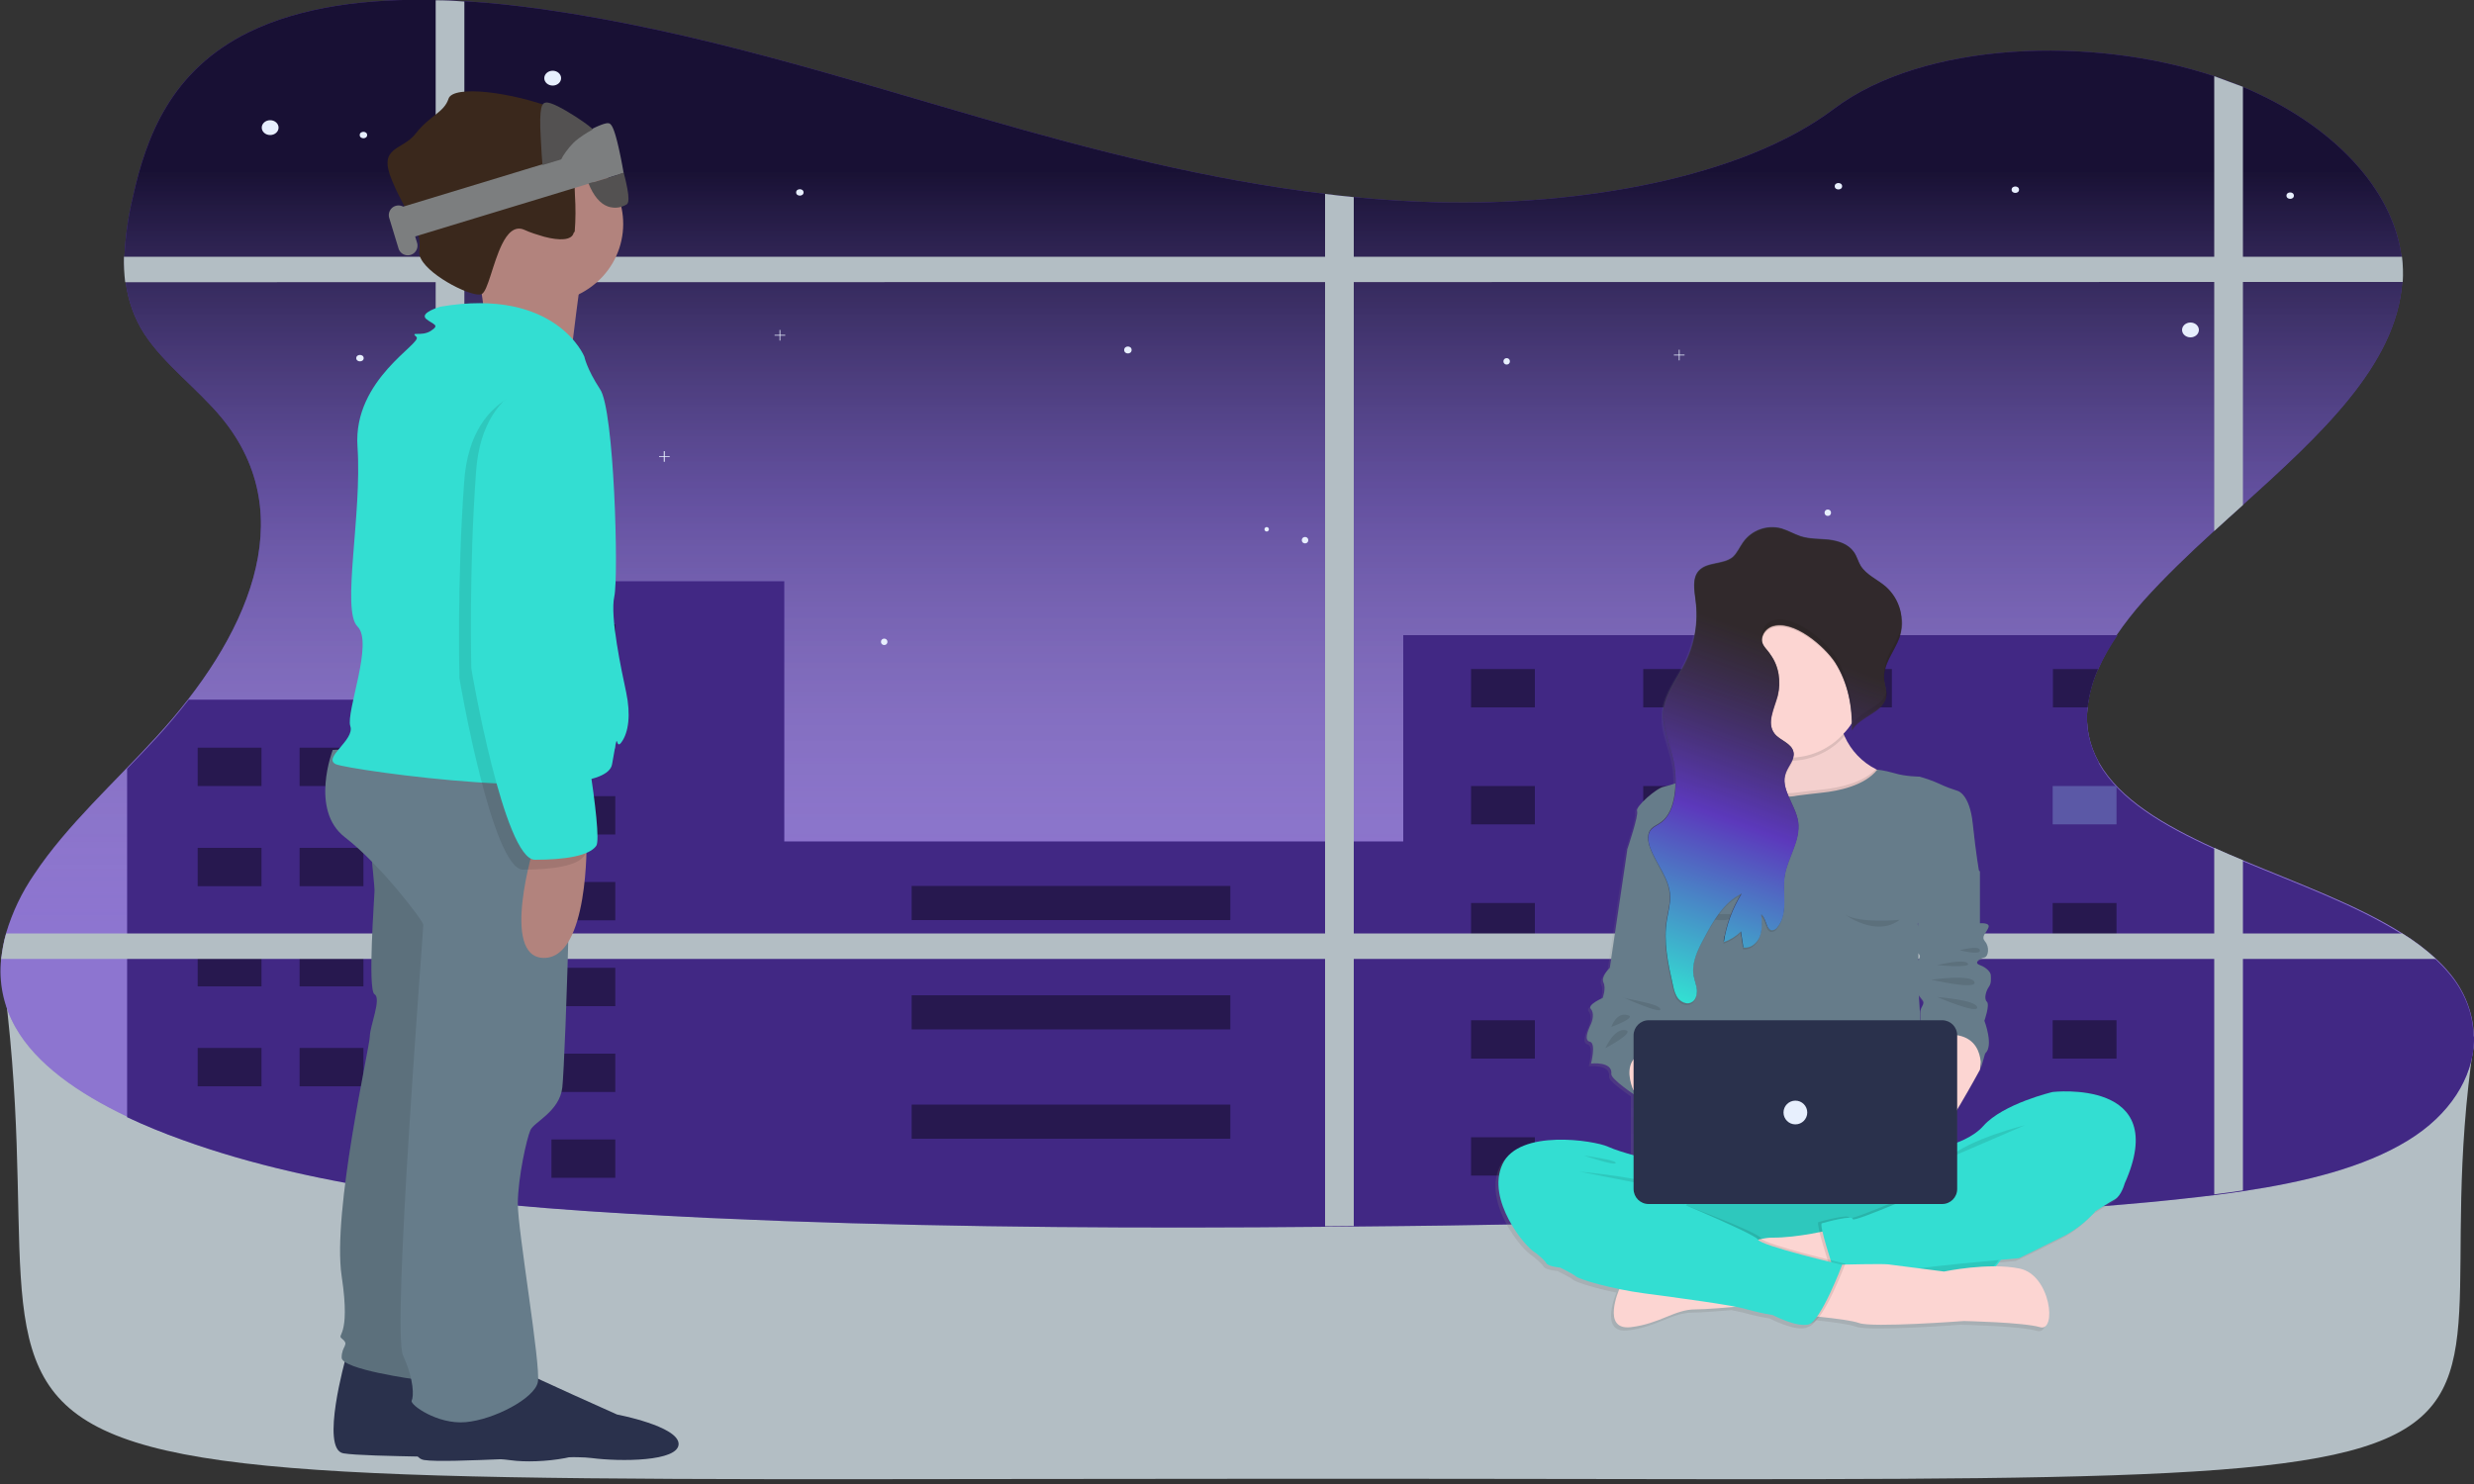 <svg xmlns="http://www.w3.org/2000/svg" viewBox="0 0 1000 600"><rect x="0" y="0" width="1000" height="600" fill="#333333" stroke="none"/><style>.st0{fill:#b3bec4}.st1{fill:#5c39bc}.st3{fill:#e7effd}.st5{opacity:.4;enable-background:new}.st6{fill:#5b58a6}.st8{fill:#33ded2}.st9{opacity:.1;enable-background:new}.st10{fill:#fcd5d2}.st12{fill:#667c8a}.st13{fill:#2a314c}.st17{fill:#b2837d}</style><g id="_x30_8eab577-e723-4d12-b868-9f4caa103b0f"><path class="st0" d="M1000 421.4c-28.7 192.8 98.9 175.9-496.7 176.5-597.8 0-471.2 13.5-502.7-207.7-7.3-36.9 226.8 71.1 502.7 71.1s498.1-77.6 496.7-39.9z"/><path class="st1" d="M1000 419.5v1.4c-.6 14.8-9.9 29.5-26.7 39.9-17.9 11-41.9 16.8-66.6 20.5-3.9.6-7.7 1.1-11.6 1.6-2 .2-3.9.5-5.9.7-54.9 6.4-111 7.6-166.7 8.8-58.4 1.3-116.8 2.6-175.1 3.2l-11.6.1c-88.6.9-177.2.1-265.5-4.3-27.4-1.4-55.1-3.2-82.3-6.3-3.9-.4-7.7-.9-11.6-1.4-36-4.6-71-11.7-102.9-23.1-7.5-2.7-14.9-5.7-22-9.1-20-9.5-36.9-21.4-45.2-36.1-4.9-8.6-6.9-18.3-5.8-27.9.4-3.5 1-6.9 2-10.3 2.5-8.4 6.3-16.4 11.4-23.8 13-19.6 32.6-37.2 49.4-55.6 36-39.2 59.4-88.8 26.2-129-9.5-11.5-23.3-21.7-31.1-33.7-4.2-6.5-6.7-13.7-7.6-21.2-.4-3.4-.6-6.9-.5-10.3.4-8.1 1.5-16.1 3.4-23.9 5.4-24.6 15.5-51.2 46.7-66.6C121.7 2.6 148.8-.7 176.4 0c3.9.1 7.7.2 11.6.5 10.6.6 21 1.8 31.2 3.2 62.6 8.9 120.3 27.5 178.5 44.3 44.4 12.8 90.4 24.7 138.1 30.4 3.9.5 7.7.9 11.6 1.3 11.2 1.1 22.5 1.8 33.8 2.1 56.6 1.4 122.6-9.5 160.1-37.8C777.6 16.6 845.7 14.4 895 30.8l.7.2c3.7 1.3 7.3 2.6 10.8 4.1 36.4 15.2 60.8 41.4 64.2 68.7.4 3.4.5 6.8.3 10.2v.1c-2.4 33.6-33.2 61.8-64.5 90.1-3.9 3.5-7.8 7-11.6 10.5-10.2 9.3-20 18.7-28.6 28.3-3.9 4.4-7.5 9-10.7 13.7-3 4.4-5.5 9-7.6 13.8-2.2 5-3.6 10.2-4.2 15.5-.9 7.6.7 15.3 4.5 22.1l.1.2c8.4 14.8 26.1 25.2 46.5 34.5 3.8 1.7 7.7 3.4 11.6 5 22.2 9.3 46.2 18 64.4 29.5 4.9 3 9.5 6.5 13.7 10.3 1.7 1.6 3.3 3.2 4.8 5 6.6 7.5 10.3 16.7 10.5 26.2.1.3.1.5.1.7z"/><linearGradient id="SVGID_1_" gradientUnits="userSpaceOnUse" x1="545.213" y1="1283.858" x2="545.213" y2="787.74" gradientTransform="translate(-45.11 -787.83)"><stop offset=".245" stop-color="#fff" stop-opacity=".3"/><stop offset=".594" stop-color="#68608c" stop-opacity=".6"/><stop offset=".862" stop-color="#070611" stop-opacity=".8"/></linearGradient><path d="M1000 419.5v1.4c-.6 14.8-9.9 29.5-26.7 39.9-17.9 11-41.9 16.8-66.6 20.5-3.9.6-7.7 1.1-11.6 1.6-2 .2-3.9.5-5.9.7-54.9 6.4-111 7.6-166.7 8.8-58.4 1.3-116.8 2.6-175.1 3.2l-11.6.1c-88.6.9-177.2.1-265.5-4.3-27.4-1.4-55.1-3.2-82.3-6.3-3.9-.4-7.7-.9-11.6-1.4-36-4.6-71-11.7-102.9-23.1-7.5-2.7-14.9-5.7-22-9.1-20-9.5-36.9-21.4-45.2-36.1-4.9-8.6-6.9-18.3-5.8-27.9.4-3.5 1-6.9 2-10.3 2.5-8.4 6.3-16.4 11.4-23.8 13-19.6 32.6-37.2 49.4-55.6 36-39.2 59.4-88.8 26.2-129-9.5-11.5-23.3-21.7-31.1-33.7-4.2-6.5-6.7-13.7-7.6-21.2-.4-3.4-.6-6.9-.5-10.3.4-8.1 1.5-16.1 3.4-23.9 5.4-24.6 15.5-51.2 46.7-66.6C121.7 2.6 148.8-.7 176.4 0c3.9.1 7.7.2 11.6.5 10.6.6 21 1.8 31.2 3.2 62.6 8.9 120.3 27.5 178.5 44.3 44.4 12.8 90.4 24.7 138.1 30.4 3.9.5 7.7.9 11.6 1.3 11.2 1.1 22.5 1.8 33.8 2.1 56.6 1.4 122.6-9.5 160.1-37.8C777.6 16.6 845.7 14.4 895 30.8l.7.2c3.7 1.3 7.3 2.6 10.8 4.1 36.4 15.2 60.8 41.4 64.2 68.7.4 3.4.5 6.8.3 10.2v.1c-2.4 33.6-33.2 61.8-64.5 90.1-3.9 3.5-7.8 7-11.6 10.5-10.2 9.3-20 18.7-28.6 28.3-3.9 4.4-7.5 9-10.7 13.7-3 4.4-5.5 9-7.6 13.8-2.2 5-3.6 10.2-4.2 15.5-.9 7.6.7 15.3 4.5 22.1l.1.2c8.4 14.8 26.1 25.2 46.5 34.5 3.8 1.7 7.7 3.4 11.6 5 22.2 9.3 46.2 18 64.4 29.5 4.9 3 9.5 6.5 13.7 10.3 1.7 1.6 3.3 3.2 4.8 5 6.6 7.5 10.3 16.7 10.5 26.2.1.3.1.5.1.7z" fill="url(#SVGID_1_)"/><path class="st0" d="M906.6 35.1v169.1c-3.9 3.5-7.8 7-11.6 10.5V30.8l11.6 4.3z"/><path class="st0" d="M971.2 114l-920.6.1c-.4-3.4-.6-6.9-.5-10.3h920.8c.4 3.4.5 6.8.3 10.2z"/><ellipse class="st3" cx="223.4" cy="31.6" rx="3.4" ry="3"/><ellipse class="st3" cx="109.2" cy="51.6" rx="3.4" ry="3"/><ellipse class="st3" cx="455.9" cy="141.5" rx="1.5" ry="1.4"/><ellipse class="st3" cx="146.9" cy="54.6" rx="1.5" ry="1.3"/><ellipse class="st3" cx="145.5" cy="144.8" rx="1.5" ry="1.3"/><ellipse class="st3" cx="814.6" cy="76.7" rx="1.5" ry="1.3"/><ellipse class="st3" cx="323.3" cy="77.8" rx="1.5" ry="1.3"/><ellipse class="st3" cx="743.1" cy="75.3" rx="1.5" ry="1.3"/><ellipse class="st3" cx="925.7" cy="79.1" rx="1.5" ry="1.3"/><path class="st1" d="M1000 419.5v1.4c-.5 14.9-9.7 29.8-26.7 40.2-17.9 11-41.9 16.8-66.6 20.5-3.9.6-7.7 1.1-11.6 1.6-2 .2-3.9.5-5.9.7-13.5 1.6-27.1 2.8-40.7 3.9-18.3 1.4-36.7 2.3-55.1 3-23.6.9-47.3 1.4-70.9 2-46.2 1-92.5 2-138.8 2.7l-16.4.2-20 .2-11.6.1c-73 .7-145.9.3-218.6-2.3-4.8-.2-9.7-.4-14.5-.6-10.8-.4-21.6-.9-32.4-1.5-21.7-1.1-43.5-2.5-65.1-4.5-5.7-.5-11.4-1.1-17.1-1.8-3.9-.4-7.7-.9-11.6-1.4-4.3-.5-8.6-1.1-12.8-1.7-31.5-4.6-62-11.2-90.1-21.4-7.5-2.7-14.9-5.7-22.1-9.1V310.8c4-4.1 8-8.3 11.8-12.4 4.6-5 9-10.2 13.1-15.5h87.2V235H317v105.2h250.2v-83.4h288.7c-2.9 4.3-5.5 8.7-7.6 13.4v.4h-.3c-2.2 5-3.6 10.2-4.2 15.5-.9 7.6.7 15.3 4.5 22.1v.3l.1.2c8.4 14.8 26.1 25.2 46.5 34.5 3.8 1.7 7.7 3.4 11.6 5 22 9.2 45.7 17.8 63.8 29.2l.5.3c4.8 2.9 9.2 6.3 13.3 9.9.1.1.3.2.4.3 1.7 1.6 3.3 3.2 4.8 5 6.6 7.4 10.3 16.5 10.5 25.9.2.3.2.5.2.7z"/><path d="M1000 419.5v1.4c-.5 14.9-9.7 29.8-26.7 40.2-17.9 11-41.9 16.8-66.6 20.5-3.9.6-7.7 1.1-11.6 1.6-2 .2-3.9.5-5.9.7-13.5 1.6-27.1 2.8-40.7 3.9-18.3 1.4-36.7 2.3-55.1 3-23.6.9-47.3 1.4-70.9 2-46.2 1-92.5 2-138.8 2.7l-16.4.2-20 .2-11.6.1c-73 .7-145.9.3-218.6-2.3-4.8-.2-9.7-.4-14.5-.6-10.8-.4-21.6-.9-32.4-1.5-21.7-1.1-43.5-2.5-65.1-4.5-5.7-.5-11.4-1.1-17.1-1.8-3.9-.4-7.7-.9-11.6-1.4-4.3-.5-8.6-1.1-12.8-1.7-31.5-4.6-62-11.2-90.1-21.4-7.5-2.7-14.9-5.7-22.1-9.1V310.8c4-4.1 8-8.3 11.8-12.4 4.6-5 9-10.2 13.1-15.5h87.2V235H317v105.2h250.2v-83.4h288.7c-2.9 4.3-5.5 8.7-7.6 13.4v.4h-.3c-2.2 5-3.6 10.2-4.2 15.5-.9 7.6.7 15.3 4.5 22.1v.3l.1.2c8.4 14.8 26.1 25.2 46.5 34.5 3.8 1.7 7.7 3.4 11.6 5 22 9.2 45.7 17.8 63.8 29.2l.5.3c4.8 2.9 9.2 6.3 13.3 9.9.1.1.3.2.4.3 1.7 1.6 3.3 3.2 4.8 5 6.6 7.4 10.3 16.5 10.5 25.9.2.3.2.5.2.7z" opacity=".3"/><path class="st5" d="M79.9 302.3h25.8v15.5H79.9zm41.2 0h25.8v15.5h-25.8zm473.5-31.8h25.8V286h-25.8zm69.6 0H690V286h-25.8zm74.7 0h25.8V286h-25.8zm-144.3 47.3h25.8v15.5h-25.8zm69.6 0H690v15.5h-25.8z"/><path class="st6" d="M738.9 317.8h25.8v15.5h-25.8z"/><path class="st5" d="M594.6 365.1h25.8v15.5h-25.8zm69.6 0H690v15.5h-25.8zm74.7 0h25.8v15.5h-25.8zm-144.3 47.4h25.8V428h-25.8zm69.6 0H690V428h-25.8zm74.7 0h25.8V428h-25.8zm-144.3 47.3h25.8v15.5h-25.8zm69.6 0H690v15.5h-25.8zm74.7 0h25.8v15.5h-25.8zm109.2-189.3c-2.2 5-3.6 10.2-4.2 15.5h-14.1v-15.5h18.3z"/><path class="st6" d="M829.7 317.8h25.8v15.5h-25.8z"/><path class="st5" d="M829.7 365.1h25.8v15.5h-25.8zm0 47.4h25.8V428h-25.8zm0 47.3h25.8v15.5h-25.8zM222.9 252.4h25.8v15.5h-25.8z"/><path class="st6" d="M222.9 287.1h25.8v15.5h-25.8z"/><path class="st5" d="M222.9 321.9h25.8v15.5h-25.8zm0 34.7h25.8v15.5h-25.8zm0 34.7h25.8v15.5h-25.8zm0 34.7h25.8v15.5h-25.8zm0 34.7h25.8v15.5h-25.8zm-143-117.9h25.8v15.5H79.9zm41.2 0h25.8v15.5h-25.8zm-41.2 40.5h25.8v15.5H79.9zm41.2 0h25.8v15.5h-25.8zm-41.2 40.4h25.8v15.5H79.9zm41.2 0h25.8v15.5h-25.8zm247.4-65.5h128.8V372H368.5zm0 44.2h128.8v13.8H368.5zm0 44.2h128.8v13.8H368.5z"/><path class="st0" d="M187.7.6v484.6c-3.9-.4-7.7-.9-11.6-1.4V.1c3.9 0 7.8.2 11.6.5zm359.5 79.1v416l-11.6.1V78.4c3.8.5 7.7.9 11.6 1.3z"/><path class="st0" d="M984.6 387.7H.5c.4-3.5 1-6.9 2-10.3H971c4.9 3 9.5 6.5 13.6 10.3z"/><path class="st0" d="M895 342.8c3.8 1.7 7.7 3.4 11.6 5v133.5c-3.9.6-7.7 1.1-11.6 1.6V342.8z"/><path class="st3" d="M270.7 184.4h-2v-2h-.4v2h-1.9v.3h1.9v2h.4v-2h2zm410.2-41h-2v-2h-.3v2h-2v.3h2v2h.3v-2h2zm-363.5-8h-2v-2h-.3v2h-2v.3h2v2h.3v-2h2z"/><circle class="st3" cx="357.4" cy="259.5" r="1.3"/><circle class="st3" cx="609" cy="146.1" r="1.3"/><circle class="st3" cx="738.8" cy="207.3" r="1.3"/><circle class="st3" cx="527.5" cy="218.4" r="1.3"/><linearGradient id="SVGID_2_" gradientUnits="userSpaceOnUse" x1="778.698" y1="1325.326" x2="778.698" y2="1000.538" gradientTransform="translate(-45.11 -787.83)"><stop offset="0" stop-color="gray" stop-opacity=".25"/><stop offset=".54" stop-color="gray" stop-opacity=".12"/><stop offset="1" stop-color="gray" stop-opacity=".1"/></linearGradient><path d="M829.7 442s-20 4.8-28 13.9c-2.6 3-6.5 5.2-10.7 6.7V449c4.6-7.6 9.2-16.2 9.2-16.2.3-.4 1.8-6.3 1.8-6.3 3.8-2.9-.3-13.2-.3-13.2s2.4-6.5 1-7.7c-1.3-1.3-.3-4.6.8-6 1-1.4.8-3.4.8-4.6s-1.7-3.1-4.4-4.2c-2.7-1 .3-2.7 1.8-3.1 1.7-.4 2.1-4.4.3-6.5s.3-3.4 1.3-5.6c1-2.4-3.4-1.8-3.4-1.8v-21.2s-1.3-6.9-2.5-19.1c-1.3-12.2-6-13.3-6-13.3-2.6-.8-5.1-1.8-7.5-2.9-2.6-1.2-5.2-2.2-8-2.9 0 0-5.6 0-10.2-1.4s-6.9-1.4-6.9-1.4l-.8-.4c-5.6-2.9-10.1-7.6-12.7-13.3-.1-.3-.3-.5-.4-.9 1.3-1.3 2.4-2.9 3.4-4.4v2.6c3.3-5.9 12.9-7.2 13.9-13.9v-1.6c-.1-1.8-.8-3.7-.9-5.6v-1.6c.4-5.2 4.3-9.7 6.1-14.8.5-1.3.8-2.7.9-4.2 0-.4.1-.9.1-1.3V251c-.1-5.4-2.5-10.6-6.5-14.1-3.3-2.9-7.7-4.7-10.1-8.4-1-1.7-1.6-3.8-2.7-5.5-2.2-3.1-6.3-4.4-10.1-5-3.8-.5-7.8-.3-11.5-1.4-2.6-.8-5-2.4-7.6-3.1-5.9-1.6-12 .7-15.6 5.6-1.4 2-2.4 4.4-4.2 6-3.8 3.3-10.3 1.8-13.7 5.5-1.8 2.1-2.1 4.8-1.8 7.6v1.5c.1 1 .3 2 .4 3v.4l.1.9v2.2c.4 7.7-1.3 15.4-4.8 22.4-3.1 6.1-7.8 11.8-8.6 18.7-.1 1.2-.1 2.2-.1 3.4v1.1c0 .3 0 .5.1.7v.4c0 .3.1.7.1.9v.3c.8 4.7 2.7 9.3 3.7 14 .4 1.7.7 3.5.8 5.4 0 .5 0 1.2.1 1.7v2.4c-1.6.7-3.3 1-4.8 1.4-2.9.4-11.5 8-10.8 9.8.7 2-3.8 15-3.9 15.4l-7.1 48.1s-3.7 3.5-2.6 5.9c1.2 2.4-.3 6.3-.3 6.3s-6.3 2.7-4.8 4.4c1.4 1.7.8 4.8-.3 6.9-.9 2.1-2.5 5.9 0 6.5 2.5.7.4 8.8.4 8.8s8.8-1 8.2 4.2c-.3 1.7 6.1 6.1 8.8 8v25c-3.5-1-7.7-2.2-10.5-3.5-5.5-2.5-35.9-7.3-42.6 7.1-6.7 14.5 9.2 33.7 13.2 35.8 0 0 3.8 2.9 4.6 4.4.8 1.4 5.6 1.8 5.6 1.8s5 2.4 6.3 3.5c.9.9 8.5 3.4 17.6 5.2 0 0-7.3 16.7 4.6 15.3 11.9-1.4 17.8-7.2 26.1-7.2 3.4 0 9.5-.5 15.8-1 1.6.3 3.1.7 4.7 1 3.5 1 7.2 1.8 10.8 2.4 0 0 9.4 5 14.4 3.8.4-.1.8-.3 1.2-.5h.1c.9-.3 2-1.2 3-2.6 6.3.7 13.5 1.6 16.1 2.6 5.2 2 42.4-.8 42.4-.8s24.1.5 30.8 2.5c6.8 2 4.4-21-8.2-23.7-3.4-.7-6.8-1-10.3-1 .9-.9 1.7-1.8 2.4-2.9 4.6-.4 7.6-.7 7.6-.7s12.2-5.9 19-9.4c4.4-2.4 8.4-5.5 11.6-9.2 0 0 6-3.8 8.5-5.2 2.5-1.4 3.8-6.3 3.8-6.3 20.1-43.5-28.1-37.7-28.1-37.7zm-54.2-53.6v-2.1c.6.4.5 1.1 0 2.1zm.1 14.7c.5.7 1 1.3 1.3 1.7 1.3 1.7-1 2.6-.9 5.5 0 .7.1 1.6.1 2.5-.1-4-.4-7.6-.5-9.7z" fill="url(#SVGID_2_)"/><path class="st8" d="M667 468.8s-11.6-2.7-17.1-5.2-35.9-7.3-42.6 7.1c-6.7 14.4 9.2 33.6 13.2 35.7s42.6-26.5 42.6-26.5l30.5 12.8 5.9-20-32.5-3.9z"/><path class="st8" d="M701.3 472.7h89.5c11.9 0 21.6 9.7 21.6 21.6v3.1c0 11.9-9.7 21.6-21.6 21.6h-89.5c-11.9 0-21.6-9.7-21.6-21.6v-3.1c.2-12 9.7-21.6 21.6-21.6z"/><path class="st9" d="M812.4 495.8c0 4.6-1.3 9-3.8 12.8-.9 1.3-1.8 2.5-2.9 3.5-4.3 4.3-10.2 6.8-16.3 6.8H703c-12.7 0-23-10.3-23-23s10.3-23 23-23h86.4c12.7-.2 23 10.1 23 22.9z"/><path class="st10" d="M740.3 497.1s-13.3 3.4-24.2 3.3c-10.8-.1-61.6 20.9-61.6 20.9s-7.3 16.6 4.6 15.3c11.9-1.4 17.8-7.2 26.1-7.2 8.4 0 34.9-2.9 34.9-2.9l25.5-18.8-5.3-10.6z"/><path d="M748.5 340l-23.8 4.7-1.6.3s-18.8-5-19.5-5.5c-.7-.4-17.8-23.5-17.8-23.5s8.6.1 15.4-3.8c.3-.1.5-.3.8-.4 3-1.8 5.2-4.6 6.4-7.8.1-.4.3-.7.4-1 .8-2.7.8-6.1-.3-10.3-2.4-9.7 3-12.4 10.2-12.2 10.3.4 24.3 6.8 24.3 6.8.1 3.3.9 6.5 2.2 9.5.1.3.3.5.4.9 2.6 5.8 7.1 10.5 12.7 13.3l.8.4c.8.4 1.6.7 2.4 1 18.1 6.7-13 27.6-13 27.6z" fill="#f4d0ce"/><path class="st9" d="M745.7 297.5c-9.3 10.6-24.8 13.2-37.1 6.4 1-3 1.2-6.7.1-11.4-5.6-23.8 34.5-5.5 34.5-5.5.1 3.7 1 7.2 2.5 10.5z"/><path class="st10" d="M753.2 276.3c0 5.6-1.6 11.1-4.6 15.9-.9 1.6-2.1 3-3.4 4.4-5.2 5.8-12.5 9.3-20.4 9.7H723c-16.6 0-30.1-13.5-30.1-30.1s13.5-30.1 30.1-30.1c16.8.2 30.2 13.6 30.2 30.2z"/><path class="st9" d="M748.5 340l-23.8 4.7-1.6.3s-18.8-5-19.5-5.5c-.7-.4-17.8-23.5-17.8-23.5s8.6.1 15.4-3.8c.3-.1.5-.3.8-.4 2.2 2.4 9.3 8.9 20.4 8.9 1.4 0 2.9-.1 4.3-.3 3.4-.5 6.8-.8 10.1-1.2 6.4-.7 16.3-2.6 21.6-8.4l.8.4c.8.4 1.6.7 2.4 1 18 6.9-13.1 27.8-13.1 27.8z"/><path class="st12" d="M775.5 400.9c.3 4.6 3.5 56.3 3.5 56.3H674.8l.7-32.5.5-26 .1-8.5.8-29.7-3-2.6-16.1-14.6c.1-.4 4.6-13.6 3.9-15.4-.7-1.8 8-9.4 10.8-9.8 1.7-.4 3.3-.9 4.8-1.4 5-1.7 11.5-4.3 12.2-3.9 1 .5 11.2-.4 11.6-.4 0 0 7.6 9.8 21 9.7 1.4 0 2.9-.1 4.2-.4 3.4-.5 6.8-.8 10.1-1.2 6.8-.7 17.4-2.9 22.4-9.3 0 0 2.4.1 6.9 1.4 4.6 1.4 10.2 1.4 10.2 1.4 2.7.8 5.4 1.7 8 2.9 2.5 1.2 5 2.1 7.5 2.9 0 0 4.8 1.3 6 13.3 1.3 12.2 2.5 19 2.5 19l-24.8 21.4c.4.2.2 22.8.4 27.4z"/><path class="st10" d="M657.8 437l3.7 5.9 13.6 4.8 9.4-17.1-8.6-5.9-13.9-5.5-8 4.7z"/><path class="st8" d="M774.4 465.7s19.3-1.4 27.3-10.5c8-9 28-13.7 28-13.7s48.2-5.6 29.1 37c0 0-1.3 4.8-3.8 6.3-2.5 1.4-8.5 5.2-8.5 5.2l-74.1-6.4 2-17.9z"/><path class="st9" d="M812.4 495.8c0 4.6-1.3 9-3.8 12.8-12.4 1-40 3.7-45.9 5.4-7.1 2-21.4-1.4-23-1.8h-.1s-2.7-8.4-4.1-13.7c-.5-2.5-.9-4.3-.5-4.4 1.3-.4 12.7-3.5 12.5-1.7-.3 1.8 34.5-13.5 34.5-13.5l1 13.3c3.6 3.7 29.4-2.3 29.4 3.6z"/><path class="st8" d="M848.1 484.6l-1.4 5.5c-3.4 3.7-7.3 6.8-11.6 9.2-6.9 3.5-19 9.4-19 9.4s-44.4 3.8-52 5.9c-7.5 2.1-23.1-1.8-23.1-1.8s-5.9-17.8-4.6-18.2c1.3-.4 12.7-3.5 12.5-1.7-.3 1.8 34.5-13.5 34.5-13.5l64.7 5.2z"/><path class="st10" d="M724.3 531.4s21.8 1.6 27.1 3.5c5.2 2 42.4-.8 42.4-.8s24.1.5 30.8 2.5c6.8 2 4.4-21-8.2-23.7-12.7-2.6-30.6 1.2-30.6 1.2s-20.1-2.6-22.6-2.9-18.6.1-18.6.1l-20.3 20.1z"/><path class="st9" d="M638.5 473.7s28.9 2.6 36.9 7.3l-36.9-7.3zm180.1-18.8s-22.6 5.5-31.5 13.6l31.5-13.6zm-178.4 12.3c.5.1 13.3 1.8 12.9 3-.3 1.3-12.9-3-12.9-3zM620 499.5l1.7 6.3s3.8 2.9 4.6 4.4c.8 1.6 5.6 1.8 5.6 1.8s5 2.4 6.3 3.5c1.3 1.3 14.8 5.2 27.6 6.9 12.7 1.7 36.3 4.8 41.3 6.4 3.5 1 7.2 1.8 10.8 2.4 0 0 9.4 5 14.4 3.8 5-1.3 13.6-24.1 13.6-24.1s-32.9-7.7-34-10.2c-1-2.5-32.8-14.2-32.8-14.2l-18.8.4-40.3 12.6z"/><path class="st8" d="M618.7 500l1.7 6.3s3.8 2.9 4.6 4.4c.8 1.4 5.6 1.8 5.6 1.8s5 2.4 6.3 3.5c1.3 1.3 14.8 5.2 27.6 6.9 12.7 1.7 36.3 4.8 41.3 6.4 3.5 1 7.2 1.8 10.8 2.4 0 0 9.4 5 14.4 3.8 5-1.3 13.6-24.1 13.6-24.1s-32.9-7.7-34-10.2c-1-2.5-47.6-21.6-47.6-21.6l-14.6-3.4-29.7 23.8z"/><path class="st12" d="M661.5 341.2l-3.7 2.1-7.1 48s-3.7 3.5-2.6 5.9c1.2 2.4-.3 6.3-.3 6.3s-6.3 2.7-4.8 4.4.8 4.8-.3 6.9c-.9 2.1-2.5 5.9 0 6.4 2.5.7.4 8.8.4 8.8s8.8-1 8.2 4.2c-.3 2.1 9.9 8.8 9.9 8.8s-11.6-21 14.4-18.2l2.2-11.9s2.2-6.7 0-8.8c-2.2-2.1.5-12 .5-12l.5-43.1-17.3-7.8z"/><path class="st9" d="M655.7 403.1c.5.8 14.5 2.4 15.4 4.8 1 2.6-15.4-4.8-15.4-4.8zm-4.4 12.1s2-6 6.4-4.8c4.6.8-6.4 4.8-6.4 4.8zm-2.4 8.6s3.4-8 8-7.3c4.6.6-8 7.3-8 7.3z"/><path class="st10" d="M801.7 423.7l-1.4 8.8s-15 27.6-17.8 28c-2.7.4-17.5-18.3-17.5-18.3l-3.9-18.4 15.6-3 6.9-6.8c.1-.1 17.6 1.6 18.1 9.7z"/><path class="st12" d="M794.7 348.4l5.6 3.9v21s4.4-.4 3.4 1.8c-1 2.4-3.1 3.5-1.3 5.6s1.4 6-.3 6.4-4.6 2.1-1.8 3.1c2.7 1 4.4 2.9 4.4 4.2 0 1.3.3 3.1-.8 4.6s-2.1 4.8-.8 6-1 7.7-1 7.7 3.9 10.2.3 13.2c0 0-1.7 5.9-1.8 6.3 0 0 2.6-20.3-23.7-11.8 0 0-.5-7.7-.7-10.6s2.2-3.7.9-5.4c-1.3-1.7-4.7-5.6-3.1-6.7 1.6-1 1-2.9.4-4.4-.7-1.4-2.9-1.4-.8-3.3 2-1.8 3.1-3.4 2-4.3-1.2-.9-3.3-3.5-1.6-4.8 1.6-1.3 1.7-19.3 1.7-19.3s6.4-26.4 19-13.2z"/><path class="st9" d="M792.1 384.2s8-2.2 8.2 0c.3 2.2-8.2 0-8.2 0zm-9.1 6s11-2.7 12.4-.7c1.5 2.1-12.4.7-12.4.7zm-2.4 5.9s16.5-2.4 17.5 1c1.1 3.3-17.5-1-17.5-1zm2.4 7c.7.1 15.9 1.2 16.2 4.2.3 2.9-16.2-4.2-16.2-4.2z"/><path class="st13" d="M666.4 412.5H785c3.4 0 6.1 2.7 6.1 6.1v62.1c0 3.4-2.7 6.1-6.1 6.1H666.4c-3.4 0-6.1-2.7-6.1-6.1v-62.1c0-3.3 2.7-6.1 6.1-6.1z"/><circle class="st3" cx="725.7" cy="449.8" r="4.8"/><path class="st9" d="M682.1 367.1s12.5 9.5 22.2 2.2c.2 0-16.3 1.5-22.2-2.2zm63.6 2.6s12.5 9.5 22.2 2.2c0 0-16.4 1.6-22.2-2.2z"/><path class="st9" d="M753.2 276.3c0 5.6-1.6 11.1-4.6 15.9-.3-8.4-2.2-16.7-6.8-23.8-4.2-6.4-16.9-17.6-25.6-14.5-1.8.7-3.3 2.2-3.8 4.1-.9 3.3 1.7 4.7 3.3 7.3 2.7 4.4 3.8 9.8 3 15-.1.7-.3 1.4-.4 2.1-1.3 5.1-4.6 11-1.3 15.3 2.2 2.9 7.1 3.9 7.8 7.6 0 .4.1.7 0 1-.1 2.5-2.2 4.6-3.1 7.1-1 2.9-.5 5.6.7 8.5 1.4 3.8 3.8 7.5 4.3 11.4s-.7 7.6-2.1 11.2c-1.3 3.5-2.9 6.9-3.4 10.6-1 6.9 1.6 14.9-2.9 20.4-.4.7-1.2 1.2-2 1.3-2.7.3-2.4-4.7-4.6-6.4.3 2.9.5 6-.5 8.8-1 2.7-3.8 5.1-6.7 4.6l-1-6.5c-2 2-4.3 3.4-6.9 4.3 1-6.9 3.5-13.6 7.2-19.6-7.3 3.5-11.6 11.2-15.4 18.4-2.4 4.4-4.8 9.4-4.1 14.5.4 2.1 1.2 4.1 1.4 6 .3 2-.5 4.4-2.5 5.2-1.7.7-3.7-.1-4.8-1.4l-.3-.3c-.1-.1-.3-.3-.4-.5-.3-.3-.4-.7-.5-1-.5-1.2-.9-2.5-1.2-3.8l-.1-.5c-2-8.5-3.7-17.4-2.2-26 .5-3.1 1.4-6.3 1.3-9.5-.1-1.8-.5-3.7-1-5.4-1.7-4.8-5-9.2-6.8-14v-.1c-1-2.5-1.4-5.8.4-7.7.9-1 2.4-1.6 3.5-2.4 3.7-2.4 5.2-6.8 5.9-11.1.3-2 .4-3.9.4-5.9 5-1.7 11.5-4.3 12.2-3.9 1 .5 11.2-.4 11.6-.4 3.1-1.8 5.9-4.4 7.2-8.4.1-.4.3-.7.4-1-14.6-7.8-20-26.1-12.2-40.8 7.8-14.6 26.1-20 40.8-12.2 9.8 5.4 15.8 15.6 15.8 26.5z"/><path d="M718.5 281.2c-1.4 5.1-4.6 11-1.3 15.3 2.2 2.9 7.1 3.9 7.7 7.6.5 2.9-2.1 5.4-3.1 8.1-2.5 6.5 3.9 12.9 5 20 1 7.6-4.4 14.4-5.5 22-1 6.9 1.6 14.9-2.9 20.4-.4.7-1.2 1.2-2 1.3-2.7.3-2.4-4.7-4.6-6.4.3 2.9.5 6-.5 8.8-1 2.7-3.8 5.1-6.7 4.6l-1-6.5c-2 2-4.3 3.4-6.9 4.3 1-6.9 3.5-13.6 7.2-19.6-7.3 3.5-11.6 11.2-15.4 18.4-2.4 4.4-4.8 9.4-4.1 14.5.4 2.1 1.2 4.1 1.4 6 .1 2.1-.5 4.4-2.5 5.2-1.7.8-3.9-.3-5.1-1.7-1.2-1.6-1.7-3.4-2.1-5.4-2-8.8-3.9-17.6-2.4-26.5.5-3.1 1.4-6.3 1.3-9.5-.3-7.1-5.5-12.8-8-19.3-1-2.6-1.4-5.8.4-7.7.9-1 2.4-1.6 3.5-2.4 3.7-2.4 5.2-6.8 5.9-11.1.7-4.6.5-9.4-.4-14-1.4-6.8-4.8-13.6-4.1-20.5.8-6.8 5.5-12.5 8.6-18.7 4.1-8 5.6-17 4.4-25.8-.5-4.1-1.4-8.9 1.3-11.9 3.4-3.7 9.8-2.4 13.7-5.5 1.8-1.6 2.7-3.9 4.2-6 3.5-5 9.8-7.2 15.6-5.6 2.6.8 5 2.2 7.6 3.1 3.7 1.2 7.6 1 11.5 1.4 3.8.5 7.8 1.7 10.1 5 1.2 1.7 1.7 3.8 2.7 5.5 2.4 3.8 6.7 5.5 10.1 8.4 5.9 5.2 8 13.3 5.5 20.8-2 5.5-6.5 10.5-6.1 16.3.1 2.4 1.2 4.8.9 7.2-.9 6.7-10.6 8-13.9 13.9.3-9.5-1.6-19.3-6.8-27.5-4.2-6.4-16.9-17.6-25.6-14.5-1.8.7-3.3 2.2-3.8 4.1-.9 3.3 1.7 4.7 3.3 7.3 3.4 4.7 4.3 10.8 2.9 16.6z" fill="#3f3d56"/><path d="M677.4 314.2c.1-3-.3-6-.8-8.9-1.3-5.9-3.8-11.5-4.1-17.4-.4 6.5 2.7 12.8 4.1 19.2.6 2.4.8 4.8.8 7.1zm25 47.5c.5-.9 1-1.8 1.6-2.7-7.3 3.5-11.6 11.2-15.4 18.4-2.2 4.2-4.4 8.8-4.2 13.3.3-3.9 2.2-7.8 4.2-11.5 3.5-6.7 7.4-13.7 13.8-17.5zm-16.5 37.8c-.3 1.6-1 3-2.5 3.7-1.7.8-3.9-.3-5.1-1.7-1.2-1.6-1.7-3.4-2.1-5.4-1.4-6.3-2.7-12.5-2.9-19-.1 6.9 1.3 14 2.9 20.8.4 1.8.9 3.8 2.1 5.4 1.2 1.6 3.3 2.5 5.1 1.7 2-.8 2.6-3.1 2.5-5.2v-.3zm33.2-124.6c-.1 1.4-.3 3-.7 4.4-1 3.8-3 8.1-2.6 11.6.3-3.1 1.8-6.7 2.6-9.8.6-1.9.8-4 .7-6.2zm-32.9-27.8c0-2.2-.1-4.4-.4-6.7-.3-1.6-.5-3.4-.5-5.1-.1 2.2.3 4.7.5 6.9.2 1.7.4 3.3.4 4.9zm38.7 57.1v-.1c-.4 2.2-2.2 4.2-3 6.4-.5 1.3-.7 2.7-.5 4.1.1-.8.3-1.4.5-2.2 1-3 3.5-5.3 3-8.2zM675.2 360c-.3-7.1-5.5-12.8-8-19.3-.4-1-.7-2.1-.8-3.3-.1 1.7.1 3.5.8 5.1 2.5 6.4 7.6 12.2 8 19.1 0-.6.1-1.1 0-1.6zm66.7-94.5c-4.2-6.4-16.9-17.6-25.6-14.5-1.8.7-3.3 2.2-3.8 4.1-.3.7-.3 1.4 0 2.2v-.3c.5-1.8 2-3.4 3.8-4.1 8.8-3.1 21.4 8.1 25.6 14.5 4.7 7.2 6.7 15.9 6.8 24.7.1-9.4-1.7-18.9-6.8-26.6zm20.7 13.6c-.9 6.7-10.5 8-13.9 13.7v2c3.3-5.9 12.9-7.2 13.9-13.9v-1.8c0-.1 0 0 0 0zm5.3-23.5c-2 5.5-6.5 10.5-6.1 16.3v.3c.4-5.2 4.3-9.7 6.1-14.6.8-2.4 1.2-4.7 1-7.2-.1 1.8-.4 3.5-1 5.2zm-49.4 117.1c-.4.7-1.2 1.2-2 1.3-2.7.3-2.4-4.7-4.6-6.4 0 .7.1 1.3.1 2 2.1 1.8 1.7 6.5 4.4 6.3.8-.1 1.4-.7 2-1.3 2.5-3.1 2.7-7.1 2.6-11.2.1 3.4-.4 6.7-2.5 9.3zm-7.1 3.5c-1 2.7-3.8 5.1-6.7 4.6-.4-2.2-.7-4.3-1-6.5-1.8 1.8-4.2 3.3-6.7 4.2-.1.7-.3 1.3-.4 2 2.6-.9 5-2.4 6.9-4.3.4 2.2.7 4.4 1 6.5 2.9.4 5.6-1.8 6.7-4.6.7-2 .9-3.9.8-5.9.1 1.4-.2 2.7-.6 4zm9.8-24c-.3 1.7-.3 3.5-.3 5.4 0-1.2.1-2.4.3-3.4 1-7.2 6-13.7 5.6-20.9-.4 6.3-4.5 12.3-5.6 18.9z" opacity=".2"/><linearGradient id="SVGID_3_" gradientUnits="userSpaceOnUse" x1="671.474" y1="562.282" x2="738.66" y2="746.873" gradientTransform="matrix(1 0 0 -1 0 964)"><stop offset=".004" stop-color="#33ded2"/><stop offset=".383" stop-color="#5c39bc"/><stop offset=".763" stop-color="#2b211a" stop-opacity=".7"/></linearGradient><path d="M718.6 281.4c-1.4 5.1-4.6 11-1.3 15.3 2.2 2.9 7.1 3.9 7.7 7.6.5 2.9-2.1 5.4-3.1 8.1-2.5 6.5 3.9 12.9 5 20 1 7.6-4.4 14.4-5.5 22-1 6.9 1.6 14.9-2.9 20.4-.4.7-1.2 1.2-2 1.3-2.7.3-2.4-4.7-4.6-6.4.3 2.9.5 6-.5 8.8-1 2.7-3.8 5.1-6.7 4.6l-1-6.5c-2 2-4.3 3.4-6.9 4.3 1-6.9 3.5-13.6 7.2-19.6-7.3 3.5-11.6 11.2-15.4 18.4-2.4 4.4-4.8 9.4-4.1 14.5.4 2.1 1.2 4.1 1.4 6 .1 2.1-.5 4.4-2.5 5.2-1.7.8-3.9-.3-5.1-1.7-1.2-1.6-1.7-3.4-2.1-5.4-2-8.8-3.9-17.6-2.4-26.5.5-3.1 1.4-6.3 1.3-9.5-.3-7.1-5.5-12.8-8-19.3-1-2.6-1.4-5.8.4-7.7.9-1 2.4-1.6 3.5-2.4 3.7-2.4 5.2-6.8 5.9-11.1.7-4.6.5-9.4-.4-14-1.4-6.8-4.8-13.6-4.1-20.5.8-6.8 5.5-12.5 8.6-18.7 4.1-8 5.6-17 4.4-25.8-.5-4.1-1.4-8.9 1.3-11.9 3.4-3.7 9.8-2.4 13.7-5.5 1.8-1.6 2.7-3.9 4.2-6 3.5-5 9.8-7.2 15.6-5.6 2.6.8 5 2.2 7.6 3.1 3.7 1.2 7.6 1 11.5 1.4 3.8.5 7.8 1.7 10.1 5 1.2 1.7 1.7 3.8 2.7 5.5 2.4 3.8 6.7 5.5 10.1 8.4 5.9 5.2 8 13.3 5.5 20.8-2 5.5-6.5 10.5-6.1 16.3.1 2.4 1.2 4.8.9 7.2-.9 6.7-10.6 8-13.9 13.9.3-9.5-1.6-19.3-6.8-27.5-4.2-6.4-16.9-17.6-25.6-14.5-1.8.7-3.3 2.2-3.8 4.1-.9 3.3 1.7 4.7 3.3 7.3 3.4 4.6 4.3 10.8 2.9 16.6z" fill="url(#SVGID_3_)"/><path class="st13" d="M139.8 548.9s-10.5 37.1-1 38.7c9.5 1.6 56.3 1.1 67.7 2.8 11.4 1.6 35.2-1.1 35.2-8.4 0-7.2-24.8-12.1-24.8-12.1s-35.2-16.1-36.2-17c-1-.8-40.9-4-40.9-4z"/><path class="st12" d="M148.5 330.2s2.9 27.5 2.9 29.8-2.9 40.3 0 42-1.9 12.9-1.9 17-15.3 71-11.4 96.9c3.9 25.9-2.6 23.2.3 25.5 2.9 2.4-.3 2.7-.3 7.5s30.5 8.9 30.5 8.9l33.3-178.4-17.2-53.3-36.2 4.1z"/><path class="st9" d="M148.5 330.2s2.9 27.5 2.9 29.8-2.9 40.3 0 42-1.9 12.9-1.9 17-15.3 71-11.4 96.9c3.9 25.9-2.6 23.2.3 25.5 2.9 2.4-.3 2.7-.3 7.5s30.5 8.9 30.5 8.9l33.3-178.4-17.2-53.3-36.2 4.1z"/><path class="st13" d="M171.1 559.6s-9.3 29.2.3 30.7 56.3-2.3 67.7-.8 35.2 1.5 35.2-5.7c-.1-7.2-24.9-11.9-24.9-11.9S214 556.1 213 555.2c-1.1-.8-41.9 4.4-41.9 4.4z"/><path class="st12" d="M134.5 303.2s-9.4 24.3 4.9 35.3 31.6 33.7 31.7 35.4c.1 1.7-12.8 163.9-8.2 174.1 4.6 10.1 4.3 16.7 3.5 18.3s10.4 9.7 21.8 8.7 27.9-9.6 29.2-16.2-8.2-61.7-8.1-72.3c.1-10.6 3.6-26.2 5.1-29.6 1.6-3.4 11.8-7.5 12.9-17.3 1.1-9.8 5.8-134.2.7-137.8-4.9-3.8-93.5 1.4-93.5 1.4z"/><ellipse transform="rotate(-71.652 217.365 89.496)" class="st17" cx="217.37" cy="89.5" rx="32.9" ry="34.7"/><path class="st17" d="M192.3 105.5s6.6 29.8 1.9 33.1c-4.8 3.2 36.2 8.1 36.2 8.1s4.8-39.6 5.8-43.6c.9-4.1-43.9 2.4-43.9 2.4z"/><path class="st8" d="M236.2 144.2S224.8 116 178 124c0 0-8.5 2.4-5.8 4.9 2.9 2.4 5.8 2.4 1.9 4.9-3.8 2.4-8.5 0-5.8 2.4 2.9 2.4-25.7 17-23.8 44.4 1.9 27.5-6.6 66.2 0 72.7s-4.8 34.7-2.9 40.3c1.9 5.6-11.4 12.9-5.8 15.4 5.8 2.4 108.7 17 111.6 0 2.9-17 1-4.9 3.8-8.9 2.9-4 3.8-11.2 1.9-20.2-1.9-8.9-6.6-30.7-4.8-38.7s0-75.9-5.8-83.9c-5.4-8.3-6.3-13.1-6.3-13.1z"/><path class="st17" d="M216.1 341.2s-14.3 46.1 3.8 46.1c18.2 0 17.2-47.6 17.2-47.6l-21 1.5z"/><path d="M231.8 94.4c-.9 2.7-5.5 3-11.9 1.3-2.7-.8-5.4-1.6-8-2.8-3.9-1.7-6.8 1.4-9 5.9-3.7 7.5-5.7 18.9-8.2 20.1-3.3 1.6-20.7-6.9-24.5-14.2-.6-1-.9-2.3-.7-3.4.4-3.5-.2-7-2-10.2-2.1-4.6-5.7-10.1-9-18-6-14.2 4-11.9 9.6-19.2 5.6-7.2 11.4-8.4 13.2-14s25.6-2.8 43.6 4.3C243.2 51.3 232 72 232 72s.3 3 .4 7c.3 4.9.3 9.7-.1 14.7-.4.2-.4.5-.5.7z" fill="#3a281c"/><path class="st9" d="M222.8 156.3s-32.5-1.6-35.2 38.7c-2.9 40.3-1.9 78.3-1.9 79.1 0 .7 13.3 77.5 25.7 77.5s21.9-1.6 24.8-5.6-7.6-62.2-7.6-62.2-4.8-61.3 2.9-80.8c7.6-19.3 8.5-44.2-8.7-46.7z"/><path class="st8" d="M227.6 152.3s-32.5-1.6-35.2 38.7c-2.9 40.3-1.9 78.3-1.9 79.1 0 .8 13.3 77.5 25.7 77.5s21.9-1.6 24.8-5.6c2.9-4-7.6-62.2-7.6-62.2s-4.8-61.3 2.9-80.8c7.5-19.3 8.4-44.2-8.7-46.7z"/><path class="st3" d="M512 213.1c.5 0 .9.4.9.9s-.4.9-.9.9-.9-.4-.9-.9.4-.9.9-.9z"/><ellipse class="st3" cx="885.4" cy="133.4" rx="3.4" ry="3"/></g><g id="Layer_2"><path d="M250.1 59.88a193.215 193.215 0 011.83 9.23l.14.85L167.8 95.6l.8 2.63a3.92 3.92 0 01-7.5 2.28l-3.77-12.38a3.92 3.92 0 012.61-4.89c1.05-.32 2.12-.17 3.02.31l63.45-19.3c.5-1.21 1.98-4.55 3.58-6.22 1.08-1.12 3.62-2.63 5.59-3.84.57-.35 1.17-.69 1.76-1.02 3.52-1.95 7.18-3.48 8.48-3.36 1.08.09 2.21.93 4.28 10.07z" fill="#7c7e7f"/><path d="M239.67 52.28c-.73.41-1.46.82-2.16 1.25-2.42 1.47-4.6 3.05-5.93 4.42-1.97 2.04-4.12 5.01-4.73 6.49l-7.58 2.3c-.23-2.06-.39-5.9-.69-10.84-.77-12.99.55-14.24 2.08-14.44 2.05-.27 7.24 2.69 11.24 5.22 1.91 1.21 5.69 3.68 7.77 5.6zm.09 21.31c.01.04.03.07.04.11l10.24-3.12-.03-.11 1.8-.55.08-.1s.06-.02.05-.05c.02.07.04.14.06.22l.06-.02-.14-.85s-.01-.02-.01-.05c3.34 12.41 1.88 13.29 1.32 13.62-.43.26-1.16.64-2.09.92-1.06.32-2.38.51-3.83.26-.49-.07-1-.18-1.52-.36-3.2-1.12-5.86-4.26-7.91-9.34l1.88-.58z" fill="#535151"/></g></svg>